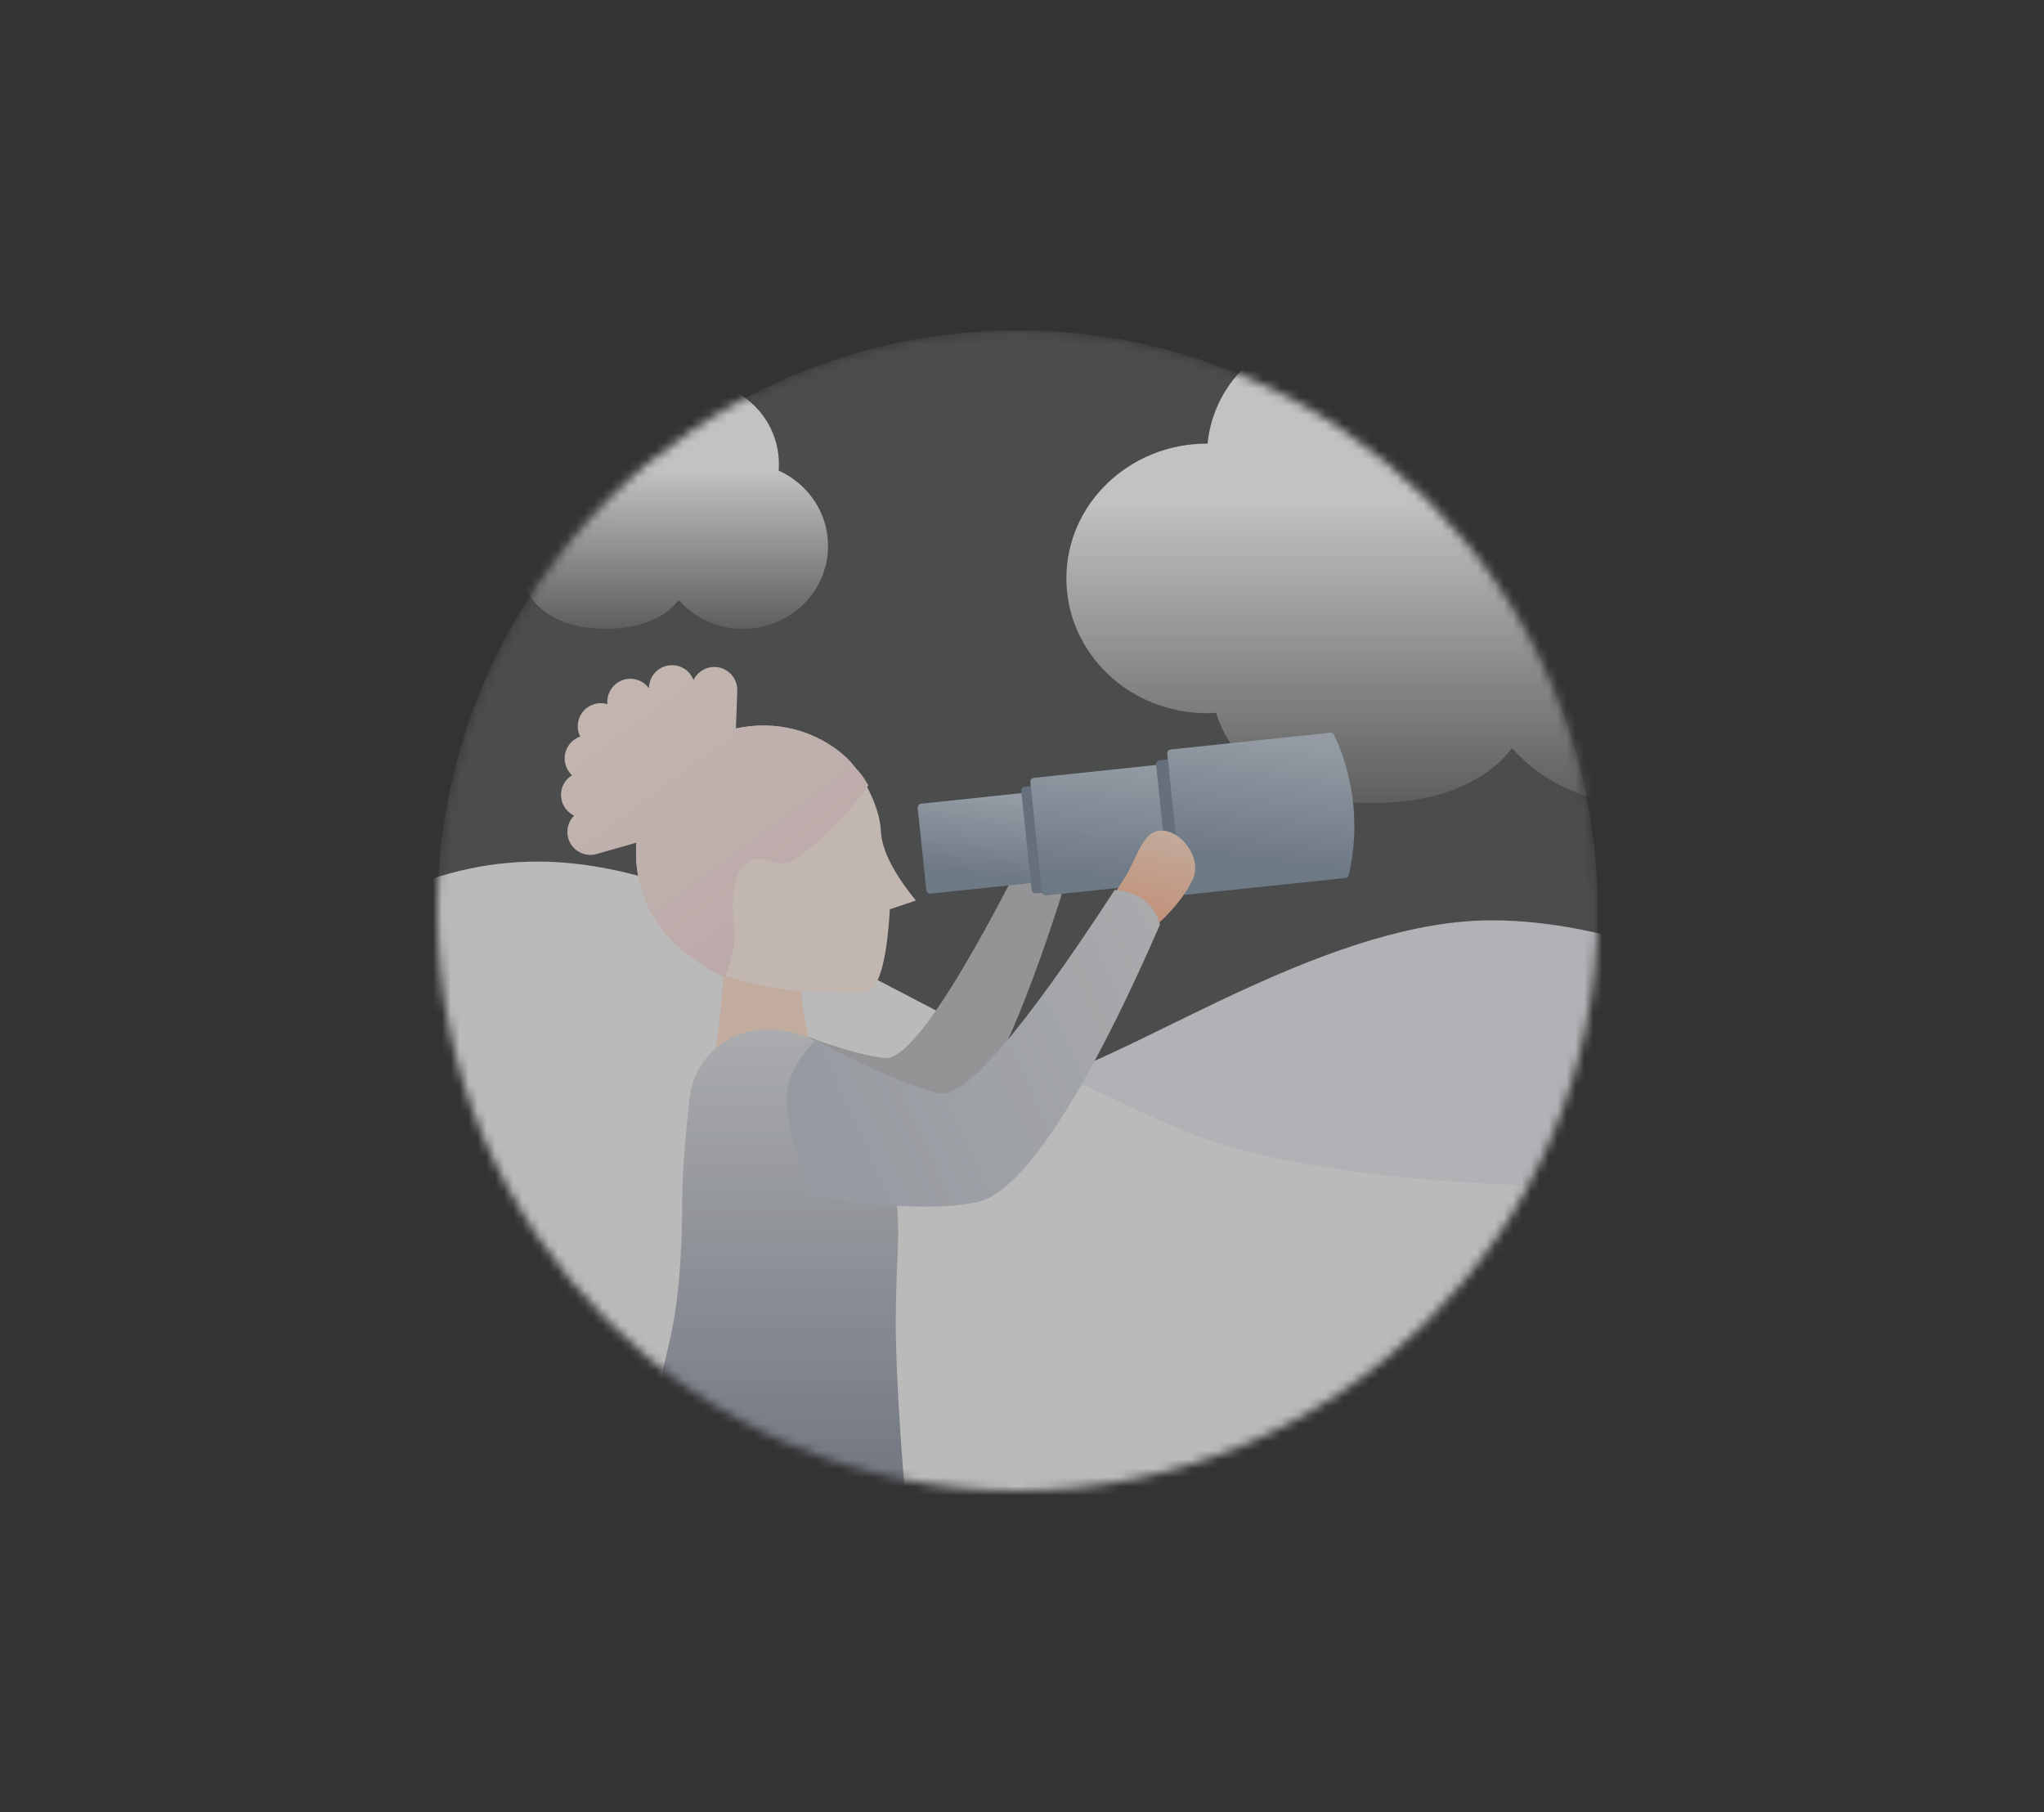 <svg width="229" height="203" viewBox="0 0 229 203" fill="none" xmlns="http://www.w3.org/2000/svg">
<rect x="0" y="0" width="229" height="203" fill="#333333" stroke="none"/>
<g opacity="0.7">
<mask id="mask0_2881_4018" style="mask-type:alpha" maskUnits="userSpaceOnUse" x="49" y="37" width="130" height="130">
<path d="M114 167C149.899 167 179 137.899 179 102C179 66.102 149.899 37 114 37C78.102 37 49 66.102 49 102C49 137.899 78.102 167 114 167Z" fill="white"/>
</mask>
<g mask="url(#mask0_2881_4018)">
<path d="M114 167C149.899 167 179 137.899 179 102C179 66.102 149.899 37 114 37C78.102 37 49 66.102 49 102C49 137.899 78.102 167 114 167Z" fill="#DDE5E9" fill-opacity="0.2"/>
<path fill-rule="evenodd" clip-rule="evenodd" d="M172.653 37C182.686 37 190.818 44.937 190.818 54.727C190.818 55.2 190.8 55.668 190.762 56.132C196.997 58.94 201.324 65.095 201.324 72.236C201.324 82.026 193.191 89.963 183.159 89.963C177.661 89.963 172.733 87.579 169.402 83.814C166.224 87.96 160.44 89.963 153.832 89.963C145.391 89.963 138.294 86.695 136.256 79.864C135.917 79.885 135.574 79.896 135.229 79.896C126.527 79.896 119.472 73.135 119.472 64.795C119.472 56.455 126.527 49.694 135.229 49.694C135.25 49.694 135.271 49.694 135.292 49.694C135.974 42.574 142.153 37 149.674 37C153.934 37 157.764 38.789 160.408 41.634C163.637 38.756 167.935 37 172.653 37Z" fill="url(#paint0_linear_2881_4018)"/>
<path fill-rule="evenodd" clip-rule="evenodd" d="M77.746 42.69C83.003 42.69 87.265 46.85 87.265 51.98C87.265 52.228 87.255 52.474 87.236 52.717C90.503 54.188 92.771 57.413 92.771 61.156C92.771 66.287 88.508 70.446 83.251 70.446C80.37 70.446 77.787 69.197 76.041 67.223C74.376 69.397 71.345 70.446 67.882 70.446C63.458 70.446 59.739 68.733 58.671 65.153C58.493 65.165 58.314 65.17 58.133 65.17C53.572 65.17 49.875 61.627 49.875 57.256C49.875 52.886 53.572 49.342 58.133 49.342C58.144 49.342 58.155 49.343 58.166 49.343C58.523 45.611 61.761 42.69 65.703 42.69C67.936 42.69 69.942 43.627 71.328 45.118C73.021 43.61 75.273 42.69 77.746 42.69Z" fill="url(#paint1_linear_2881_4018)"/>
<path fill-rule="evenodd" clip-rule="evenodd" d="M167.505 103.096C149.376 102.928 128.772 117.353 117.413 120.848C109.388 123.317 93.692 126.253 70.325 129.655C114.424 149.848 147.762 159.871 170.339 159.724C192.916 159.577 206.016 145.453 209.641 117.353C193.166 107.955 179.121 103.203 167.505 103.096Z" fill="#E6E8EC"/>
<path fill-rule="evenodd" clip-rule="evenodd" d="M186.679 133.042C148.064 192.856 116.208 222.763 91.111 222.763C66.015 222.763 31.736 191.371 -11.726 128.588C7.196 114.968 27.498 104.836 49.181 98.192C73.084 90.867 92.18 108.905 131.74 126.292C142.278 130.923 160.59 133.173 186.679 133.042Z" fill="#F3F3F3"/>
<path fill-rule="evenodd" clip-rule="evenodd" d="M87.368 129.973C95.499 130.388 101.202 129.955 104.477 128.674C111.135 125.609 118.068 102.886 119.147 99.583C118.332 97.574 116.722 96.592 114.317 96.637C106.745 111.468 101.686 118.763 99.138 118.523C96.589 118.284 92.329 116.959 86.356 114.549C84.746 116.59 83.991 118.544 84.089 120.409C84.187 122.275 85.28 125.463 87.368 129.973Z" fill="#BDBEC2"/>
<path fill-rule="evenodd" clip-rule="evenodd" d="M103.203 90.031L114.344 88.86C114.585 88.835 114.8 89.01 114.826 89.25L115.793 98.453C115.818 98.694 115.644 98.91 115.403 98.935L104.262 100.106C104.022 100.131 103.806 99.957 103.781 99.716L102.813 90.513C102.788 90.272 102.963 90.056 103.203 90.031Z" fill="url(#paint2_linear_2881_4018)"/>
<path fill-rule="evenodd" clip-rule="evenodd" d="M114.808 88.134L128.273 86.719C128.514 86.694 128.73 86.868 128.755 87.109L129.919 98.185C129.944 98.425 129.77 98.641 129.529 98.666L116.064 100.082C115.823 100.107 115.607 99.932 115.582 99.692L114.418 88.616C114.393 88.375 114.567 88.159 114.808 88.134Z" fill="#7C8A9B"/>
<path fill-rule="evenodd" clip-rule="evenodd" d="M115.827 87.137L129.68 85.681C129.921 85.656 130.137 85.831 130.162 86.071L131.455 98.374C131.48 98.615 131.306 98.831 131.065 98.856L117.212 100.312C116.971 100.337 116.756 100.163 116.731 99.922L115.437 87.619C115.412 87.378 115.587 87.162 115.827 87.137Z" fill="url(#paint3_linear_2881_4018)"/>
<path fill-rule="evenodd" clip-rule="evenodd" d="M129.912 85.177L147.64 83.314C147.881 83.288 148.097 83.463 148.122 83.704L149.56 97.382C149.585 97.623 149.41 97.838 149.17 97.864L131.442 99.727C131.201 99.752 130.985 99.578 130.96 99.337L129.522 85.659C129.497 85.418 129.672 85.202 129.912 85.177Z" fill="#7C8A9B"/>
<path fill-rule="evenodd" clip-rule="evenodd" d="M131.164 83.958L149.02 82.081C149.206 82.062 149.383 82.162 149.463 82.331C150.609 84.775 151.322 87.335 151.604 90.011C151.885 92.688 151.721 95.357 151.111 98.018C151.069 98.201 150.916 98.337 150.729 98.356L132.875 100.233C132.634 100.258 132.419 100.083 132.393 99.843L130.774 84.44C130.749 84.199 130.924 83.983 131.164 83.958Z" fill="url(#paint4_linear_2881_4018)"/>
<path fill-rule="evenodd" clip-rule="evenodd" d="M81.23 106.885L89.77 110.891C89.928 113.727 90.551 116.556 91.64 119.378C92.347 123.389 92.555 126.008 92.263 127.235L85.164 128.486C82.203 124.795 80.467 121.502 79.956 118.606C80.484 115.956 80.909 112.049 81.23 106.885Z" fill="#FFDFCF"/>
<path fill-rule="evenodd" clip-rule="evenodd" d="M85.235 115.366C89.835 115.056 94.19 117.466 96.37 121.529C98.291 125.108 99.463 128.131 99.888 130.598C101.204 138.247 100.361 139.02 100.361 148.318C100.361 154.516 101.061 164.792 102.46 179.146C98.675 180.56 93.492 181.267 86.908 181.267C80.325 181.267 73.742 179.689 67.158 176.534C71.023 167.234 73.314 159.997 74.031 154.823C74.585 150.822 76.411 148.044 76.433 134.304C76.437 131.836 76.711 128.079 77.255 123.032C77.703 118.879 81.067 115.646 85.235 115.366Z" fill="url(#paint5_linear_2881_4018)"/>
<path fill-rule="evenodd" clip-rule="evenodd" d="M129.436 103.754C131.358 102.058 132.747 100.33 133.605 98.571C134.891 95.932 131.792 92.355 129.436 93.157C128.163 93.591 127.538 95.414 126.478 97.522C125.838 98.796 124.183 100.69 124.458 101.698C124.893 103.294 126.553 103.979 129.436 103.754Z" fill="url(#paint6_linear_2881_4018)"/>
<path fill-rule="evenodd" clip-rule="evenodd" d="M90.691 133.942C99.772 135.368 106.227 135.555 110.055 134.503C117.893 131.847 128.359 107.15 129.961 103.569C129.283 101.217 127.591 99.924 124.884 99.691C114.633 115.45 108.09 123.045 105.257 122.475C102.424 121.905 97.797 119.914 91.375 116.503C89.326 118.605 88.247 120.71 88.137 122.816C88.027 124.923 88.878 128.632 90.691 133.942Z" fill="url(#paint7_linear_2881_4018)"/>
<path fill-rule="evenodd" clip-rule="evenodd" d="M96.722 111.21C98.346 111.21 99.336 108.094 99.693 101.863L102.613 100.88C100.089 97.777 98.782 95.185 98.693 93.105C98.559 89.986 96.143 86.095 94.926 84.964C89.202 79.641 80.138 80.193 74.898 86.013C69.657 91.834 70.127 100.801 75.947 106.042C78.627 108.455 81.92 109.719 85.428 110.415C89.52 111.227 93.049 111.21 96.722 111.21Z" fill="#FFEFE5"/>
<path fill-rule="evenodd" clip-rule="evenodd" d="M77.698 76.176L77.726 76.117C78.168 75.256 79.08 74.681 80.112 74.717C81.535 74.766 82.648 75.96 82.599 77.383L82.451 81.606C86.78 80.644 91.473 81.706 94.926 84.964C95.792 86.013 96.41 86.436 97.286 87.966C96.03 89.89 92.54 94.044 88.813 96.396C88.034 96.888 87.293 96.706 86.54 96.491L86.245 96.406C85.291 96.137 84.309 95.947 83.2 97.116C82.668 97.577 81.788 99.207 82.24 103.928C82.393 105.524 82.155 107.388 81.159 109.481C79.144 108.608 77.109 107.03 75.948 106.042C72.543 102.976 70.969 98.635 71.298 94.394L66.853 95.669C65.484 96.062 64.056 95.27 63.664 93.901C63.396 92.969 63.678 92.009 64.318 91.368C63.538 90.994 62.964 90.236 62.867 89.311C62.76 88.291 63.263 87.347 64.082 86.844C63.405 86.215 63.09 85.242 63.346 84.287C63.577 83.425 64.218 82.783 65.003 82.514C64.59 81.694 64.63 80.68 65.194 79.875C65.85 78.939 67.016 78.571 68.054 78.886C67.959 77.985 68.344 77.06 69.139 76.503C70.296 75.693 71.887 75.965 72.71 77.108C72.702 75.91 73.535 74.832 74.752 74.573C76.013 74.305 77.254 75.008 77.698 76.176Z" fill="url(#paint8_linear_2881_4018)"/>
</g>
</g>
<defs>
<linearGradient id="paint0_linear_2881_4018" x1="160.398" y1="55.894" x2="160.398" y2="89.963" gradientUnits="userSpaceOnUse">
<stop stop-color="white"/>
<stop offset="1" stop-color="white" stop-opacity="0.158"/>
</linearGradient>
<linearGradient id="paint1_linear_2881_4018" x1="71.323" y1="52.592" x2="71.323" y2="70.446" gradientUnits="userSpaceOnUse">
<stop stop-color="white"/>
<stop offset="1" stop-color="white" stop-opacity="0.158"/>
</linearGradient>
<linearGradient id="paint2_linear_2881_4018" x1="111.471" y1="89.216" x2="110.454" y2="98.115" gradientUnits="userSpaceOnUse">
<stop stop-color="#BDC8D4"/>
<stop offset="1" stop-color="#8897A9"/>
</linearGradient>
<linearGradient id="paint3_linear_2881_4018" x1="125.966" y1="85.232" x2="124.645" y2="98.335" gradientUnits="userSpaceOnUse">
<stop stop-color="#BDC8D4"/>
<stop offset="1" stop-color="#8897A9"/>
</linearGradient>
<linearGradient id="paint4_linear_2881_4018" x1="145.286" y1="83.056" x2="143.641" y2="96.644" gradientUnits="userSpaceOnUse">
<stop stop-color="#BDC8D4"/>
<stop offset="1" stop-color="#8897A9"/>
</linearGradient>
<linearGradient id="paint5_linear_2881_4018" x1="84.809" y1="115.339" x2="84.809" y2="181.267" gradientUnits="userSpaceOnUse">
<stop stop-color="#DDDFE2"/>
<stop offset="1" stop-color="#777E90"/>
</linearGradient>
<linearGradient id="paint6_linear_2881_4018" x1="128.895" y1="92.264" x2="126.611" y2="102.335" gradientUnits="userSpaceOnUse">
<stop stop-color="#FFDFC9"/>
<stop offset="1" stop-color="#FFBB99"/>
</linearGradient>
<linearGradient id="paint7_linear_2881_4018" x1="128.607" y1="101.757" x2="89.899" y2="119.285" gradientUnits="userSpaceOnUse">
<stop stop-color="#DBDDE0"/>
<stop offset="1" stop-color="#C2C7D0"/>
</linearGradient>
<linearGradient id="paint8_linear_2881_4018" x1="67.66" y1="80.301" x2="85.221" y2="104.037" gradientUnits="userSpaceOnUse">
<stop stop-color="#FFEDE4"/>
<stop offset="1" stop-color="#F7DDDD"/>
</linearGradient>
</defs>
</svg>
